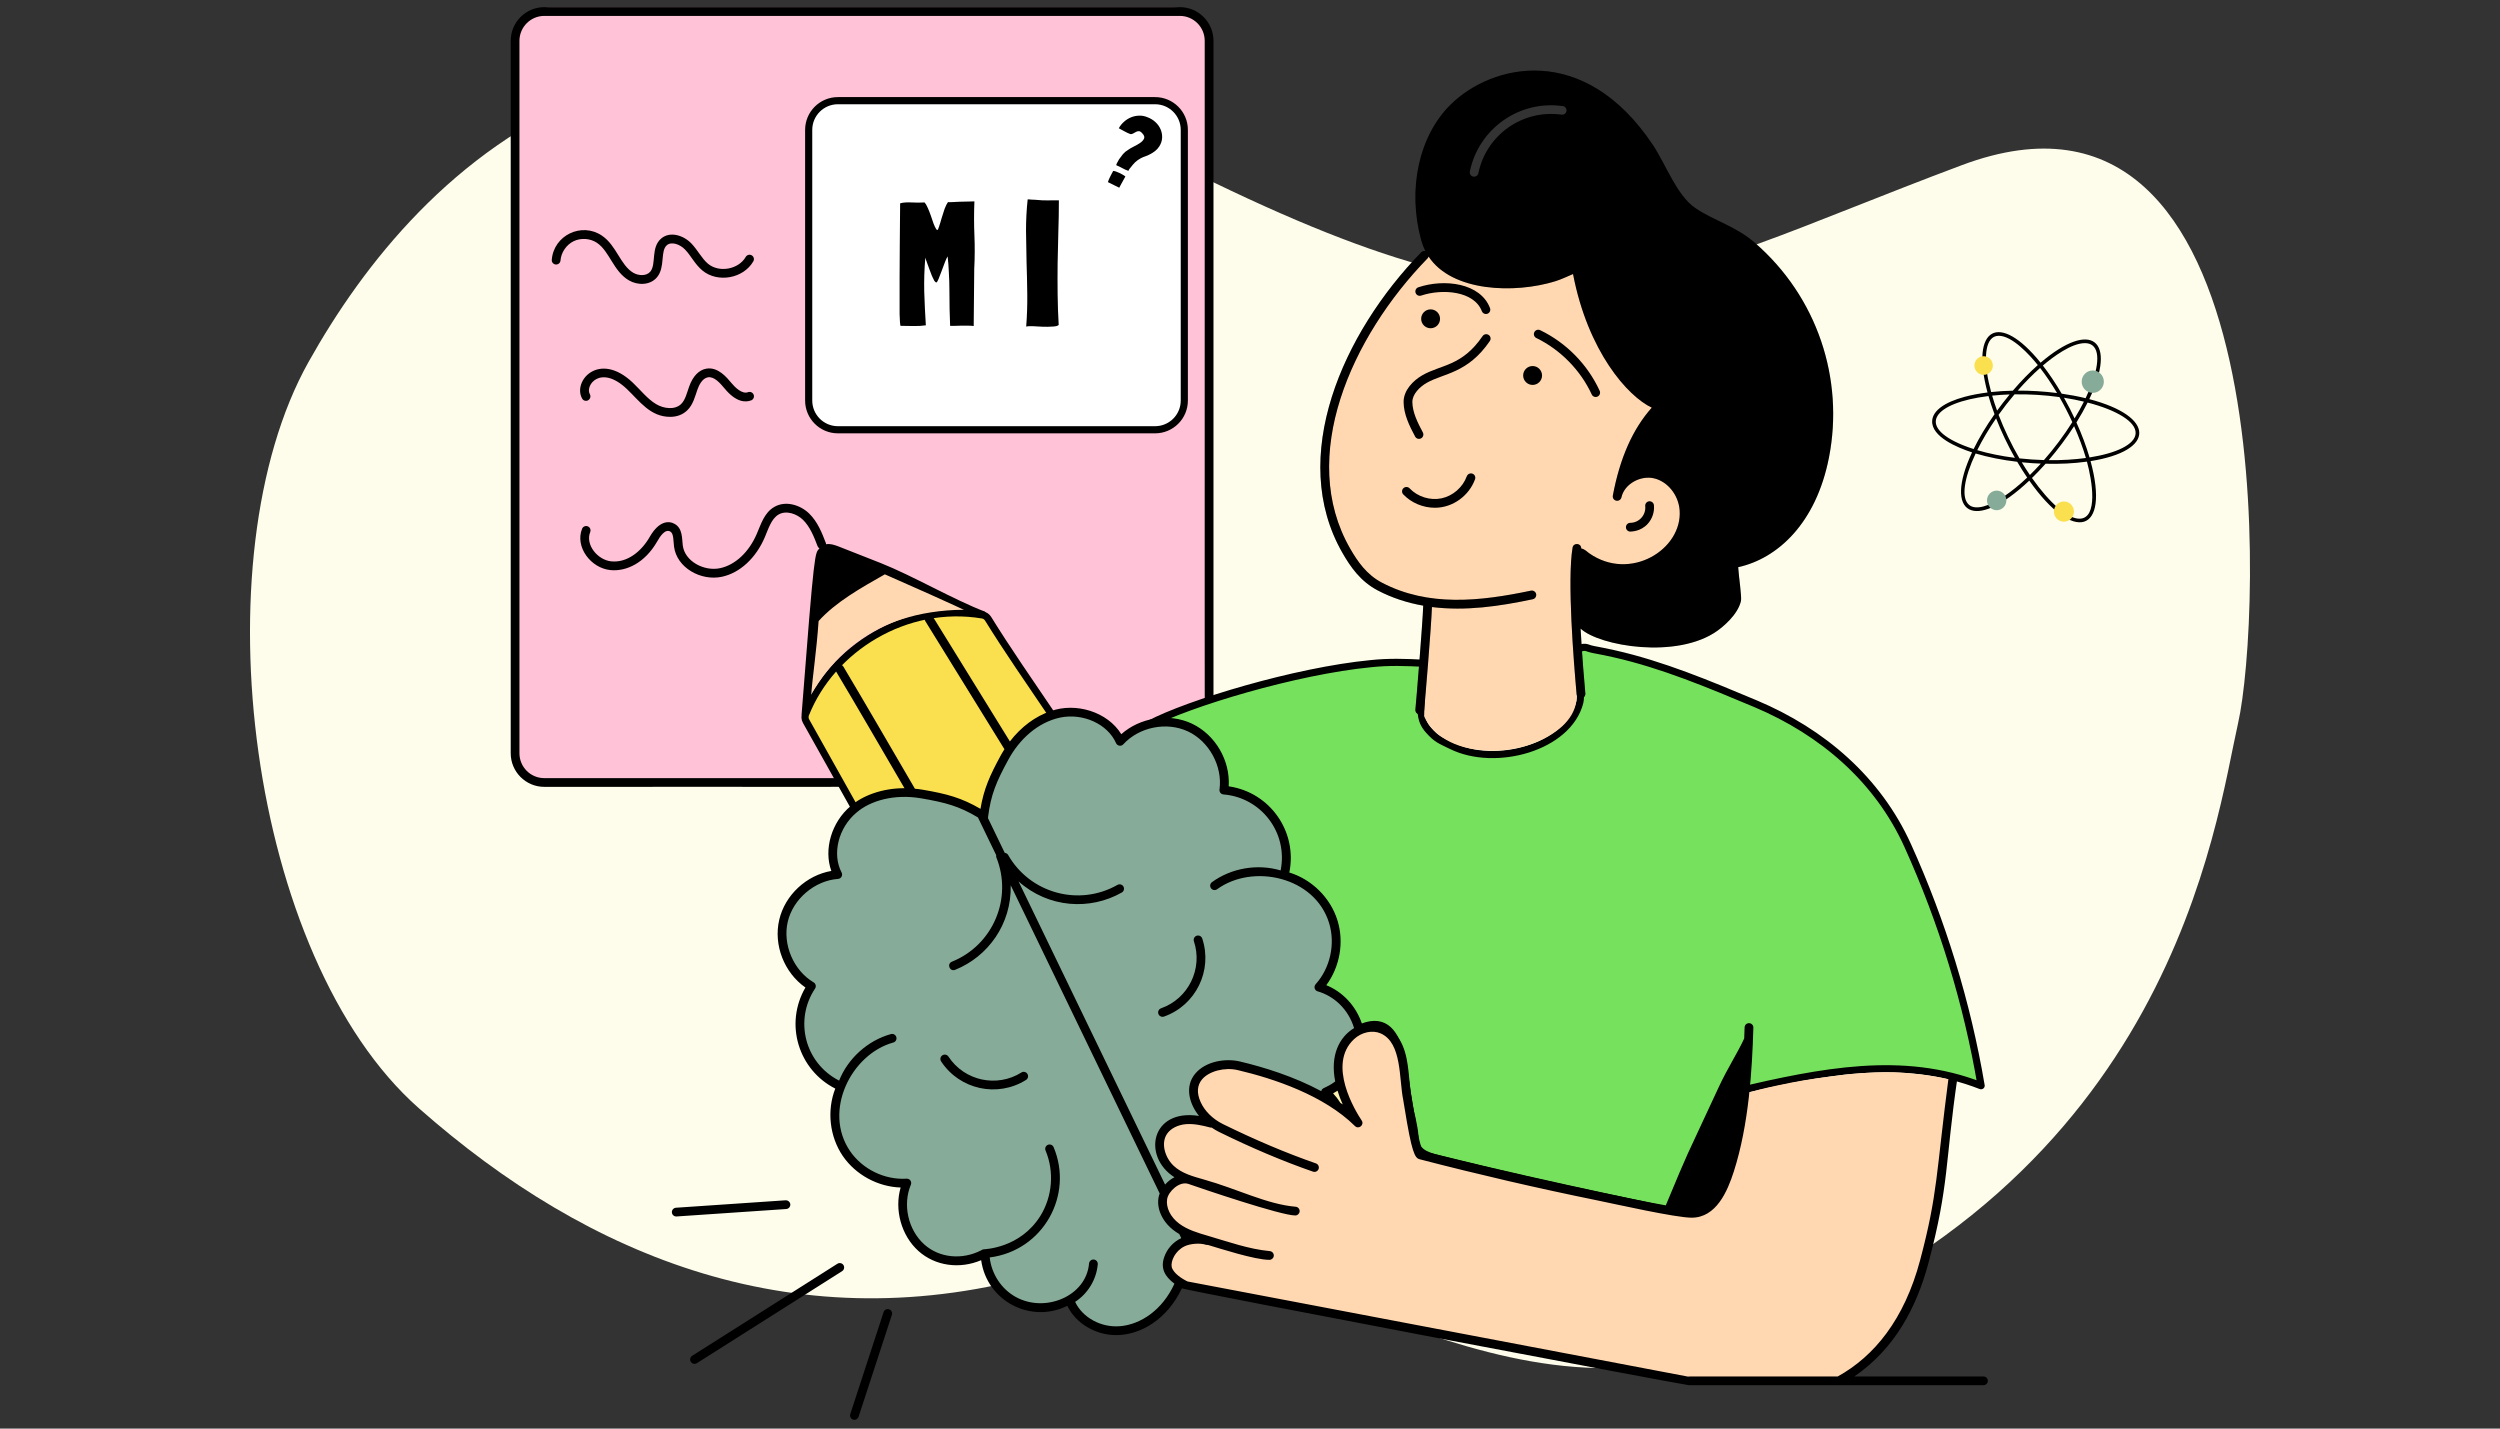 <svg width="700" height="400" viewBox="0 0 700 400" fill="none" xmlns="http://www.w3.org/2000/svg">
<rect x="0" y="0" width="700" height="400" fill="#333333" stroke="none"/>
<mask id="mask0_280_9359" style="mask-type:alpha" maskUnits="userSpaceOnUse" x="0" y="0" width="700" height="400">
<rect width="700" height="400" rx="20" fill="white"/>
</mask>
<g mask="url(#mask0_280_9359)">
<path d="M330.022 46.246C186.485 -25.712 117.238 46.246 86.388 101.353C55.538 156.46 69.588 268.197 117.238 310.268C164.889 352.339 223.545 376.273 292.487 356.472C361.429 336.67 412.061 404.02 487.207 376.273C608.409 331.522 620.278 230.642 626.67 202.459C633.061 174.276 639.732 12.368 549.308 46.246C458.884 80.124 439.572 101.165 330.022 46.246Z" fill="#FEFCEB"/>
<mask id="mask1_280_9359" style="mask-type:alpha" maskUnits="userSpaceOnUse" x="70" y="16" width="560" height="368">
<path d="M330.022 46.246C186.485 -25.712 117.238 46.246 86.388 101.353C55.538 156.46 69.588 268.197 117.238 310.268C164.889 352.339 223.545 376.273 292.487 356.472C361.429 336.67 412.061 404.02 487.207 376.273C608.409 331.522 620.278 230.642 626.67 202.459C633.061 174.276 639.732 12.368 549.308 46.246C458.884 80.124 439.572 101.165 330.022 46.246Z" fill="#FEFCEB"/>
</mask>
<g mask="url(#mask1_280_9359)">
</g>
<path d="M144.058 12.578C144.058 6.736 148.794 2 154.636 2H328.112C333.954 2 338.69 6.736 338.69 12.578V208.268C338.69 214.11 333.954 218.846 328.112 218.846H154.636C148.794 218.846 144.058 214.11 144.058 208.268V12.578Z" fill="#FFC2D6"/>
<path d="M235.911 220.171L234.628 217.876H152.4C148.562 217.876 145.445 214.759 145.445 210.921V11.43C145.445 7.592 148.562 4.455 152.4 4.455H330.365C334.203 4.455 337.32 7.592 337.32 11.43C337.34 204.808 337.27 196.119 337.38 196.43C338.171 196.169 338.973 195.919 339.775 195.658V11.43C339.775 6.239 335.556 2 330.365 2H152.4C147.209 2 143 6.239 143 11.43V210.911C143 216.102 147.209 220.321 152.4 220.321C240.43 220.251 235.349 220.472 235.911 220.161V220.171Z" fill="black"/>
<path d="M323.42 28.187H234.618C230.096 28.187 226.431 31.852 226.431 36.374V112.148C226.431 116.67 230.096 120.336 234.618 120.336H323.42C327.942 120.336 331.608 116.67 331.608 112.148V36.374C331.608 31.852 327.942 28.187 323.42 28.187Z" fill="white" stroke="black" stroke-width="2"/>
<path d="M272.836 65.886C272.969 68.986 272.953 72.136 272.786 75.336L272.636 91.286C272.136 91.219 271.586 91.186 270.986 91.186C270.386 91.186 269.786 91.186 269.186 91.186C268.586 91.186 268.003 91.203 267.436 91.236C266.903 91.236 266.436 91.236 266.036 91.236C265.969 89.802 265.919 88.252 265.886 86.586C265.886 84.919 265.869 83.219 265.836 81.486C265.836 79.752 265.786 78.052 265.686 76.386C265.619 74.719 265.503 73.186 265.336 71.786C265.103 72.153 264.836 72.736 264.536 73.536C264.236 74.302 263.936 75.103 263.636 75.936C263.336 76.769 263.053 77.502 262.786 78.136C262.519 78.769 262.319 79.086 262.186 79.086C262.019 79.086 261.819 78.919 261.586 78.586C261.386 78.219 261.169 77.769 260.936 77.236C260.736 76.703 260.519 76.136 260.286 75.536C260.053 74.936 259.853 74.386 259.686 73.886C259.519 73.386 259.369 72.969 259.236 72.636C259.136 72.302 259.086 72.136 259.086 72.136C258.819 75.269 258.719 78.436 258.786 81.636C258.886 84.836 259.036 87.986 259.236 91.086C258.169 91.252 257.003 91.319 255.736 91.286C254.469 91.252 253.303 91.236 252.236 91.236C252.169 91.236 252.119 91.186 252.086 91.086C252.053 90.953 252.019 90.636 251.986 90.136C251.953 89.636 251.919 88.886 251.886 87.886C251.886 86.853 251.886 85.502 251.886 83.836C251.886 82.169 251.886 80.103 251.886 77.636C251.919 75.169 251.936 72.236 251.936 68.836C251.969 65.436 252.003 61.469 252.036 56.936C252.469 56.803 252.969 56.719 253.536 56.686C254.103 56.653 254.686 56.653 255.286 56.686C255.886 56.686 256.486 56.703 257.086 56.736C257.686 56.736 258.269 56.719 258.836 56.686H258.886C259.186 57.019 259.486 57.536 259.786 58.236C260.086 58.903 260.369 59.619 260.636 60.386C260.903 61.153 261.153 61.886 261.386 62.586C261.653 63.286 261.919 63.836 262.186 64.236C262.286 64.336 262.386 64.386 262.486 64.386C262.586 64.419 262.736 64.103 262.936 63.436C263.169 62.769 263.403 62.002 263.636 61.136C263.903 60.236 264.186 59.352 264.486 58.486C264.819 57.619 265.136 56.986 265.436 56.586C265.669 56.619 266.086 56.619 266.686 56.586C267.319 56.553 267.986 56.519 268.686 56.486C269.419 56.453 270.153 56.436 270.886 56.436C271.653 56.403 272.303 56.386 272.836 56.386C272.703 59.586 272.703 62.752 272.836 65.886ZM291.835 56.086C292.635 56.119 293.785 56.119 295.285 56.086H296.485V56.286C296.485 59.153 296.435 62.036 296.335 64.936C296.268 67.836 296.201 70.752 296.135 73.686C296.101 76.586 296.101 79.486 296.135 82.386C296.168 85.286 296.268 88.153 296.435 90.986C296.168 91.252 295.601 91.403 294.735 91.436C293.901 91.502 292.985 91.519 291.985 91.486C291.018 91.453 290.085 91.403 289.185 91.336C288.285 91.302 287.668 91.336 287.335 91.436C287.568 88.436 287.668 85.419 287.635 82.386C287.601 79.353 287.535 76.353 287.435 73.386C287.368 70.386 287.318 67.436 287.285 64.536C287.285 61.602 287.435 58.736 287.735 55.936V55.836C287.901 55.803 288.218 55.819 288.685 55.886C289.185 55.919 289.551 55.936 289.785 55.936C290.385 55.969 291.068 56.019 291.835 56.086Z" fill="black"/>
<path d="M312.614 45.957C312.675 45.831 312.727 45.723 312.771 45.633L313.32 44.632C313.689 44.099 314.062 43.602 314.44 43.141C314.845 42.67 315.341 42.265 315.926 41.926C316.307 41.644 316.817 41.346 317.457 41.033C318.123 40.711 318.722 40.367 319.254 40.002C319.786 39.636 320.147 39.233 320.338 38.792C320.528 38.352 320.356 37.858 319.821 37.31C319.493 36.93 319.187 36.738 318.9 36.733C318.641 36.718 318.378 36.78 318.111 36.918C317.854 37.038 317.596 37.18 317.339 37.345C317.082 37.509 316.814 37.58 316.537 37.557C315.952 37.341 315.39 37.081 314.849 36.775C314.326 36.478 313.799 36.19 313.267 35.911L313.28 35.885C313.647 35.218 314.121 34.625 314.705 34.107C315.297 33.571 315.953 33.155 316.673 32.859C317.394 32.563 318.147 32.405 318.934 32.385C319.73 32.347 320.524 32.497 321.315 32.835C322.179 33.163 322.923 33.622 323.548 34.213C324.192 34.812 324.666 35.486 324.972 36.233C325.295 36.989 325.436 37.778 325.393 38.602C325.351 39.425 325.094 40.212 324.621 40.961C324.271 41.502 323.865 41.951 323.405 42.306C322.945 42.661 322.466 42.963 321.969 43.211C321.489 43.468 321.053 43.658 320.661 43.779C320.296 43.892 319.892 44.063 319.448 44.293C318.817 44.632 318.277 45.016 317.826 45.442C317.394 45.877 316.963 46.38 316.532 46.949C316.427 47.076 316.317 47.212 316.203 47.356C316.088 47.501 316.014 47.654 315.981 47.816L315.968 47.843C315.375 47.645 314.808 47.394 314.267 47.088C313.744 46.791 313.194 46.526 312.619 46.292L312.592 46.279C312.554 46.172 312.562 46.065 312.614 45.957ZM313.39 52.561L313.336 52.535L310.296 51.034L310.215 50.995C310.274 50.779 310.369 50.514 310.499 50.199C310.647 49.893 310.795 49.587 310.943 49.281C311.108 48.983 311.257 48.7 311.387 48.429C311.535 48.168 311.64 47.974 311.701 47.848C311.916 47.863 312.194 47.931 312.536 48.051C312.895 48.18 313.246 48.328 313.588 48.493C313.931 48.658 314.237 48.828 314.508 49.003C314.805 49.169 315.004 49.31 315.104 49.425C315.095 49.443 315.012 49.591 314.855 49.871C314.707 50.132 314.537 50.439 314.345 50.79C314.153 51.142 313.965 51.484 313.782 51.818C313.599 52.151 313.477 52.381 313.416 52.507L313.403 52.534L313.39 52.561Z" fill="black"/>
<path d="M380.613 313.072C378.198 311.498 375.843 309.705 373.367 308.151C372.716 307.299 371.964 306.498 371.123 305.816C373.758 304.734 375.362 303.231 375.522 303.12C376.614 306.979 378.468 311.669 380.603 313.082L380.613 313.072Z" fill="#FCF1B0"/>
<path d="M554.679 304.002C532.772 295.404 509.931 300.062 486.25 305.584C488.535 305.043 486.14 310.269 486.25 320.922C486.03 321.002 486.32 320.681 486.25 320.922C484.406 329.55 479.667 337.525 476.6 339.429C475.578 340.07 474.185 340.571 473.023 340.281C473.002 340.281 472.992 340.261 472.962 340.261C469.034 339.048 435.481 332.544 402.741 324.406C398.943 323.494 396.297 322.382 396.187 318.493C396.136 316.81 395.726 314.896 395.385 313.222C392.579 303.281 394.072 281.423 380.292 288.088C378.639 283.177 374.349 277.826 369.309 276.393C373.698 271.512 375.281 264.266 373.327 258.003C371.383 251.719 365.951 246.668 359.567 245.135C362.644 233.67 354.567 222.145 342.701 221.223C343.683 214.168 339.634 206.722 333.211 203.686C329.663 202.032 325.554 201.771 321.776 202.754C332.659 196.971 362.734 187.861 383.83 185.827C388.791 185.286 393.741 185.446 398.722 185.717C398.492 185.717 397.755 196.15 397.925 199.277C398.056 201.431 398.617 202.894 400.05 204.498C402.285 207.023 403.351 207.303 406.388 208.797C418.714 214.9 439.135 209.299 442.352 196.632C443.054 193.826 441.334 183.121 441.935 182.059C442.236 181.558 442.817 181.307 443.399 181.257C444.09 181.197 444.551 181.417 445.182 181.628C445.964 181.899 448.149 182.179 451.997 183.061C465.566 186.128 478.524 191.579 491.522 197.031C510.293 204.928 525.796 218.267 534.165 236.767C543.845 258.163 550.8 280.822 554.719 303.992L554.679 304.002Z" fill="#76E15C"/>
<path d="M486.25 320.922C486.14 310.269 488.535 305.043 486.25 305.584C509.931 300.062 532.772 295.404 554.679 304.002L554.719 303.992C550.8 280.822 543.845 258.163 534.165 236.767C525.796 218.267 510.293 204.928 491.522 197.031C478.524 191.579 465.566 186.128 451.997 183.061C448.149 182.179 445.964 181.899 445.182 181.628C444.551 181.417 444.09 181.197 443.399 181.257C442.817 181.307 442.236 181.558 441.935 182.059C441.334 183.121 443.054 193.826 442.352 196.632C439.135 209.299 418.714 214.9 406.388 208.797C403.351 207.303 402.285 207.023 400.05 204.498C398.617 202.894 398.056 201.431 397.925 199.277C397.755 196.15 398.492 185.717 398.722 185.717C393.741 185.446 388.791 185.286 383.83 185.827C362.734 187.861 332.659 196.971 321.776 202.754C325.554 201.771 329.663 202.032 333.211 203.686C339.634 206.722 343.683 214.168 342.701 221.223C354.567 222.145 362.644 233.67 359.567 245.135C365.951 246.668 371.383 251.719 373.327 258.003C375.281 264.266 373.698 271.512 369.309 276.393C374.349 277.826 378.639 283.177 380.292 288.088C394.072 281.423 392.579 303.281 395.385 313.222C395.726 314.896 396.136 316.81 396.187 318.493C396.297 322.382 398.943 323.494 402.741 324.406C435.481 332.544 469.034 339.048 472.962 340.261C472.992 340.261 473.002 340.281 473.022 340.281C474.185 340.571 475.578 340.07 476.6 339.429C479.667 337.525 484.406 329.55 486.25 320.922ZM486.25 320.922C486.03 321.002 486.32 320.681 486.25 320.922Z" stroke="black" stroke-width="2" stroke-linejoin="round"/>
<path d="M294.607 200.268C288.885 202.132 284.205 206.742 281.288 212.094C278.041 218.016 276.278 221.895 275.426 228.619V229.451L274.734 228.018C268.952 224.5 264.823 223.468 258.148 222.336C251.644 221.213 244.509 222.256 239.358 226.314C220.667 192.952 227.121 204.457 225.718 201.962C225.348 201.34 225.317 200.519 225.558 199.967C232.894 181.538 253.679 168.61 275.105 172.188C275.817 172.318 276.308 172.689 276.678 173.26C281.88 181.688 288.384 191.058 294.607 200.258V200.268Z" fill="#FADF4F" stroke="black" stroke-width="2" stroke-linejoin="round"/>
<path d="M221.289 337.224C221.239 336.552 220.627 336.051 219.986 336.081L189.27 338.166C188.598 338.216 188.087 338.797 188.127 339.469C188.167 340.11 188.718 340.651 189.43 340.611L220.146 338.527C220.818 338.477 221.329 337.895 221.289 337.224Z" fill="black"/>
<path d="M234.478 353.85L193.81 379.615C193.239 379.976 193.068 380.738 193.429 381.309C193.79 381.88 194.551 382.051 195.123 381.69L235.79 355.924C236.362 355.563 236.532 354.802 236.171 354.231C235.811 353.659 235.049 353.489 234.478 353.85Z" fill="black"/>
<path d="M248.949 366.607C248.297 366.397 247.616 366.748 247.405 367.389L238.075 395.941C237.815 396.732 238.406 397.544 239.238 397.544C239.749 397.544 240.23 397.213 240.4 396.702L249.731 368.151C249.941 367.509 249.59 366.818 248.949 366.607Z" fill="black"/>
<path d="M467.211 338.904L489.953 296.593L488.895 306.113C491.734 305.3 493.442 304.841 497.358 303.997C503.391 302.703 506.8 302.117 513.224 301.353C517.247 300.737 519.844 300.525 524.86 300.295C528.842 300.13 531.348 300.141 537.553 300.824C541.152 301.279 543.118 301.641 546.545 302.41L546.016 306.641L544.958 319.864L543.371 330.442L540.727 344.193L539.14 354.242L533.322 366.935L527.504 376.455L515.869 387.033H471.442L334.459 360.588L329.699 359.002L328.112 356.886L327.055 352.655L329.699 348.953L332.872 346.308L329.699 344.193L326.526 340.491L325.468 336.788L326.526 332.557L331.286 329.913L328.112 327.268L325.468 324.095L324.939 319.335L326.526 316.162L329.699 314.046L334.459 313.517L340.277 315.104L337.104 311.93L334.988 308.228L333.93 305.055L336.046 300.824L342.392 297.65L349.268 298.708L366.721 305.055L379.944 314.046L377.828 310.344L375.713 305.055L374.655 298.708L376.241 292.89L378.886 289.188L386.29 287.601L391.05 291.304L392.637 297.65L394.224 306.641L395.282 314.046L397.926 323.037L467.211 338.904Z" fill="#FFD7B1"/>
<path d="M260.414 222.548L274.694 227.837L276.81 223.077L279.454 214.614L283.157 209.325L288.445 203.508L295.85 199.805H302.726L309.601 202.45L313.832 207.739L315.948 205.094L323.881 201.921L331.286 202.979L338.161 207.21L342.392 214.614L342.921 221.49L350.855 223.606L357.201 229.423L359.846 236.828L359.317 245.29L364.077 246.877L370.424 252.695L374.126 260.099L373.068 269.619L369.366 275.966L376.77 281.255L380.473 287.601L375.184 294.477V303.468L370.953 307.17L368.837 306.113L350.326 298.708L341.335 298.179L335.517 300.824L333.93 307.699L338.69 314.046L331.286 313.517L325.468 317.219L324.939 324.095L331.286 329.913L326.526 333.086L325.468 337.846L328.112 342.606L333.93 346.308L328.112 349.482L326.526 354.771L330.757 359.531L328.112 363.233L323.352 368.522L317.006 372.224L311.717 372.753L304.312 370.108L299.023 364.291L291.09 366.406L283.685 364.291L277.868 359.002L275.752 351.597L269.934 353.184L263.588 352.655L257.241 348.424L254.068 344.722L253.01 337.846L253.539 331.499H250.894L242.432 328.326L237.143 323.566L233.97 316.69L233.441 309.286L235.027 303.997L233.441 302.939L227.094 297.65L223.921 290.246V283.37L227.094 275.966L221.805 270.677L219.161 265.917V257.983L222.863 250.05L227.094 246.877L234.499 244.761L233.441 242.117V236.299L235.027 231.01L240.845 224.663L249.836 222.019L260.414 222.548Z" fill="#87AB99"/>
<path d="M555.371 385.408H519.223C530.497 377.661 536.651 366.166 540.018 353.439C545.82 331.542 544.588 325.569 548.095 301.647C547.304 301.387 546.542 301.136 545.75 300.906C545.7 301.006 545.69 301.096 545.67 301.196C542.052 328.886 542.633 334.007 537.643 352.818C533.213 369.524 524.715 379.806 514.553 385.418C469.365 385.448 473.234 385.368 472.692 385.458C472.342 385.378 333.001 358.911 332.52 358.811C330.866 358.029 328.481 356.435 328.08 354.752C327.749 353.138 329.042 350.262 331.648 348.979C333.221 348.198 336.027 347.987 337.661 348.538C337.841 348.598 338.022 348.609 338.202 348.578C341.459 349.541 351.31 352.757 355.439 352.757C356.061 352.757 356.602 352.276 356.662 351.645C356.722 350.974 356.221 350.372 355.549 350.312C349.697 349.771 343.934 347.697 338.272 346.043C335.416 345.211 332.47 344.349 330.135 342.585C327.719 340.772 326.417 338.086 326.797 335.741C327.148 333.586 330.245 330.66 332.74 331.492C336.568 332.834 358.636 340.331 362.675 340.331C363.306 340.331 363.837 339.85 363.897 339.208C363.958 338.537 363.457 337.935 362.775 337.885C354.698 337.204 346.51 332.905 337.07 330.259C333.863 329.357 330.836 328.505 328.621 326.421C326.296 324.236 324.933 320.197 326.767 317.481C327.8 315.968 329.774 314.956 332.079 314.765C334.344 314.585 336.659 315.126 338.833 315.697C338.974 315.738 339.114 315.738 339.254 315.717C339.916 316.168 340.597 316.579 341.329 316.94C350.368 321.39 359.217 325.138 367.646 328.064C368.287 328.285 368.988 327.944 369.209 327.312C369.429 326.671 369.099 325.97 368.457 325.749C360.129 322.853 351.37 319.145 342.421 314.745C339.565 313.332 337.28 311.077 336.158 308.532C335.045 306.027 335.185 303.912 336.558 302.248C338.503 299.913 342.912 298.761 346.59 299.633C356.762 302.028 370.702 306.698 379.391 315.297C380.433 316.329 382.087 314.966 381.275 313.743C379.571 311.188 371.484 298.079 379.14 290.954C381.225 289.01 384.271 288.348 386.556 289.341C392.609 291.956 391.687 302.078 392.91 308.021C392.98 308.362 393.101 309.123 393.261 310.125C395.285 322.703 396.137 324.236 397.48 324.587C413.835 328.836 430.521 332.704 447.057 336.071C452.429 337.164 469.155 340.952 473.665 340.952C480.509 340.952 483.676 333.636 485.48 327.994C489.669 314.916 490.601 299.613 490.942 287.747C490.962 287.066 490.431 286.504 489.749 286.484C489.018 286.484 488.507 286.995 488.487 287.677C488.456 288.679 488.416 289.731 488.376 290.774C486.623 294.632 483.636 299.232 481.311 304.253C470.698 327.182 473.705 320.057 466.419 337.505C458.602 336.162 425.15 329.247 398.362 322.292C397.229 320.378 395.566 308.823 395.295 307.53C394.333 302.84 394.734 297.398 392.72 292.708C390.655 287.907 386.416 285.332 381.425 286.875C379.662 281.484 375.823 277.675 371.364 275.851C375.162 270.72 376.394 263.775 374.48 257.682C372.526 251.379 367.305 246.237 361.011 244.303C363.336 232.889 355.63 221.845 344.035 220.171C344.496 212.956 340.307 205.72 333.722 202.613C327.198 199.557 319.151 200.96 313.96 205.57C310.081 199.276 301.202 196.61 294.247 199.106C289.918 200.519 285.899 203.535 282.772 207.604C275.998 196.65 267.9 183.542 261.166 172.628C260.815 172.057 260.053 171.877 259.482 172.228C258.911 172.588 258.73 173.34 259.081 173.911C265.375 184.113 273.803 197.753 281.249 209.789C280.898 210.35 280.547 210.901 280.227 211.492C277.14 217.145 275.467 220.913 274.535 226.475C269.223 223.388 265.124 222.276 258.37 221.123C257.628 220.993 256.906 220.913 256.175 220.843C248.719 208.085 242.746 197.713 236.162 186.679C235.821 186.098 235.069 185.907 234.478 186.258C233.897 186.609 233.706 187.36 234.057 187.942C240.341 198.474 245.983 208.255 253.249 220.692C246.795 220.692 241.323 222.907 238.186 225.693C232.794 230.213 230.6 237.879 232.774 243.862C225.799 245.075 219.816 250.587 218.193 257.512C216.519 264.587 219.586 272.364 225.519 276.503C219.566 286.765 223.605 299.593 233.877 304.804C231.482 310.937 232.263 318.213 235.981 323.675C239.599 328.956 245.802 332.303 252.176 332.504C250.382 338.717 252.347 345.943 257.167 350.282C261.847 354.481 268.712 355.423 274.725 352.848C276.318 364.332 288.615 370.706 298.857 365.625C301.172 370.506 306.694 373.833 312.547 373.833C319.331 373.833 326.847 369.403 330.926 360.735C332.179 361.376 472.121 387.933 472.672 387.813C473.204 387.913 467.912 387.823 555.371 387.853C556.052 387.853 556.594 387.302 556.594 386.631C556.594 385.959 556.042 385.408 555.371 385.408ZM375.332 308.823C374.721 307.85 374.009 306.928 373.268 306.147C373.689 305.916 374.1 305.666 374.51 305.395C374.901 306.688 375.392 307.981 375.964 309.243C375.763 309.093 375.533 308.973 375.332 308.833V308.823ZM282.361 212.665C285.418 207.043 290.479 202.303 296.833 200.92C303.257 199.587 310.141 202.733 312.496 208.075C312.847 208.877 313.92 209.067 314.521 208.406C318.96 203.565 326.657 201.992 332.65 204.808C338.573 207.594 342.361 214.579 341.459 221.053C341.359 221.745 341.86 222.386 342.571 222.446C353.054 223.278 360.711 233.069 358.576 243.722C352.132 241.798 344.786 243.041 339.354 246.999C338.803 247.4 338.683 248.162 339.084 248.713C339.485 249.264 340.256 249.384 340.798 248.983C350.719 241.748 368.097 245.396 372.125 258.384C373.959 264.246 372.486 271.001 368.377 275.591C367.776 276.262 368.076 277.345 368.958 277.585C373.468 278.858 377.557 282.556 379.14 287.867C374.991 290.383 372.396 295.494 373.859 302.81C371.053 304.884 370.201 304.403 369.951 305.525C362.364 301.437 353.926 298.811 347.131 297.207C343.133 296.265 337.561 297.137 334.644 300.645C331.748 304.132 332.85 308.883 335.727 312.46C322.207 310.336 319.782 323.875 328.842 329.628C327.81 330.169 326.998 330.81 326.226 331.682L285.188 246.789C293.586 254.295 305.261 254.936 314.1 249.905C314.691 249.575 314.892 248.823 314.561 248.232C314.23 247.64 313.479 247.44 312.887 247.771C302.144 253.894 288.414 250.146 282.281 239.393C282.081 239.032 281.71 238.841 281.329 238.801L276.659 229.13V228.74C277.451 222.436 278.994 218.838 282.371 212.645L282.361 212.665ZM313.559 371.338C308.257 371.769 303.076 368.882 301.042 364.523C304.609 362.198 307.015 358.249 307.375 353.99C307.436 353.319 306.934 352.727 306.253 352.667C305.602 352.607 304.99 353.108 304.93 353.79C304.168 362.909 292.704 367.69 284.466 363.18C280.387 360.955 277.611 356.686 277.12 352.086C292.153 350.162 300.661 334.598 295.009 321.199C294.748 320.578 294.017 320.287 293.405 320.548C292.784 320.808 292.493 321.53 292.754 322.151C295.239 328.044 294.678 335.069 291.281 340.491C285.598 349.551 275.727 349.741 275.467 349.811C275.206 349.821 274.975 349.901 274.735 350.092C269.353 352.848 263.02 352.226 258.801 348.448C254.271 344.369 252.687 337.334 255.042 331.722C255.383 330.93 254.792 329.978 253.84 330.028C247.687 330.419 241.483 327.373 238.006 322.292C230.379 311.087 238.326 295.173 250.122 291.906C250.773 291.726 251.154 291.054 250.974 290.393C250.793 289.741 250.122 289.361 249.46 289.541C242.986 291.335 237.434 296.326 234.949 302.569C225.278 297.618 222.362 285.572 228.214 276.803C228.605 276.222 228.425 275.42 227.824 275.07C222.191 271.743 219.075 264.437 220.578 258.073C222.061 251.719 228.114 246.568 234.648 246.097C235.53 246.037 236.061 245.085 235.651 244.303C232.925 239.142 234.739 231.786 239.789 227.547C243.568 224.25 250.292 222.206 257.969 223.538C264.773 224.711 268.542 225.723 273.823 228.88L278.934 239.443C278.904 239.653 278.904 239.874 278.984 240.084C283.594 251.559 278.022 264.657 266.527 269.277C265.034 269.878 265.926 272.163 267.439 271.552C276.659 267.844 283.243 258.754 283.003 247.881L324.713 334.167C323.41 337.525 325.003 342.525 330.195 345.532L330.756 346.684C328.421 347.767 326.767 349.731 325.996 351.936C324.883 355.092 326.106 357.387 328.842 359.432C325.464 366.858 319.321 370.877 313.579 371.338H313.559Z" fill="black"/>
<path d="M227.094 194.517L228.151 172.303L247.191 159.61L269.934 170.716C243.249 171.033 232.336 185.598 227.094 194.517Z" fill="#FFD7B1"/>
<path d="M224.449 199.988C224.429 200.208 225.327 200.479 225.428 200.679C225.428 200.439 225.478 200.218 225.568 199.988C226.289 198.174 226.101 196.749 227.094 195.045C227.514 189.353 228.608 182.528 229.209 173.89C234.019 168.578 240.921 164.691 247.756 160.813C254.14 163.649 266.683 169.106 273.107 172.303C275.352 172.323 272.9 171.827 275.115 172.198C275.456 172.258 275.776 172.388 276.047 172.578C275.907 172.358 276.012 171.335 275.752 171.245C267.103 167.948 255.442 161.154 246.653 157.676C246.483 157.606 234.447 152.876 234.607 152.936C233.545 152.555 232.413 152.164 231.3 152.395C231.29 152.285 231.29 152.184 231.25 152.074C230.178 149.278 228.955 146.101 226.54 143.766C224.135 141.431 219.996 140.048 216.759 141.962C213.993 143.586 213.071 146.763 211.908 149.458C209.724 154.579 205.885 158.177 201.636 159.089C197.217 160.041 191.745 157.235 191.174 152.715C190.933 150.831 191.174 148.025 188.959 146.723C187.195 145.68 184.439 145.921 181.904 150.36C179.609 154.379 175.64 157.616 171.19 157.185C167.362 156.824 163.825 152.535 165.258 148.967C165.508 148.336 165.208 147.624 164.576 147.374C163.955 147.123 163.233 147.424 162.983 148.055C160.938 153.146 165.448 159.109 170.96 159.63C175.379 160.041 180.551 157.656 184.028 151.583C184.74 150.33 186.203 147.955 187.706 148.847C188.648 149.408 188.518 151.332 188.728 153.036C189.48 158.969 196.255 162.757 202.137 161.494C207.158 160.422 211.648 156.283 214.143 150.431C215.145 148.075 215.967 145.269 217.981 144.077C220.136 142.804 223.113 143.876 224.816 145.53C226.841 147.494 227.953 150.4 228.935 152.956C229.035 153.217 229.226 153.407 229.446 153.537C228.163 155.101 228.077 152.976 224.449 199.988Z" fill="black"/>
<path d="M388.934 83.449C390.203 81.334 397.925 72.695 401.627 68.64C405.435 83.449 429.658 79.042 441.294 74.987C444.256 96.989 457.337 109.894 463.507 113.596C460.546 118.25 457.337 124.35 456.103 126.818L452.93 138.983L456.103 134.752C458.218 133.518 463.084 131.578 465.623 133.694C468.162 135.81 469.854 138.454 470.383 139.512C471.088 141.098 471.864 145.33 469.325 149.561C466.787 153.792 463.684 155.907 462.45 156.436C461.568 157.494 458.218 159.398 451.872 158.552C445.525 157.706 442.175 154.673 441.294 153.263L440.765 170.187C441.47 175.829 441.453 189.968 441.453 195.045C441.453 201.392 435.402 204.967 434.418 205.623C432.832 206.681 424.898 211.441 413.263 209.854C403.954 208.585 399.985 203.513 398.751 200.516L400.569 168.072C399.688 167.719 395.175 167.12 388.405 165.427C381.635 163.735 375.711 152.734 373.596 147.445C372.362 141.98 370.105 129.357 370.951 122.587C372.009 114.125 377.827 103.547 378.356 100.903C378.885 98.258 387.347 86.094 388.934 83.449Z" fill="#FFD7B1"/>
<path d="M397.949 70.638C375.902 93.277 360.528 128.092 375.892 154.82C378.167 158.779 380.943 162.797 385.793 165.333C389.711 167.387 393.991 168.79 398.5 169.582C398.35 174.432 396.536 196.42 396.306 198.675C396.236 199.346 396.717 199.947 397.398 200.028C398.07 200.098 398.681 199.617 398.751 198.935C398.951 197.051 400.725 175.976 400.946 169.973C410.426 171.145 419.806 169.762 429.167 167.788C429.828 167.648 430.249 166.996 430.119 166.335C429.978 165.673 429.317 165.253 428.666 165.383C414.285 168.409 399.913 169.933 386.956 163.158C382.656 160.903 380.131 157.235 378.036 153.587C363.314 127.962 378.327 94.319 399.723 72.332C399.863 72.192 399.944 72.011 400.004 71.831C406.568 81.782 424.166 82.243 435.43 78.766C437.204 78.215 438.807 77.423 440.451 76.731C444.6 98.358 455.744 110.985 462.499 114.142C457.147 120.165 453.569 128.243 451.595 138.765C451.475 139.427 451.896 140.058 452.557 140.188C453.209 140.319 453.85 139.908 454 139.256C454.852 135.448 459.392 133.043 463.15 133.935C466.948 134.837 469.955 138.565 470.295 142.814C471.167 153.838 456.416 162.988 444.941 154.89C444.279 154.429 443.818 153.808 442.736 153.557C442.756 152.024 440.571 151.884 440.321 153.337C438.797 162.406 440.611 185.075 441.453 194.405C441.513 195.047 442.044 195.518 442.676 195.518C443.397 195.518 443.969 194.897 443.898 194.175C443.588 190.778 442.977 183.592 442.566 176.006C447.817 180.916 469.634 184.644 480.848 176.627C482.161 175.685 486.521 172.308 487.463 168.299C487.733 167.167 486.881 161.725 486.691 158.809C497.735 156.373 508.488 146.532 512.106 128.122C516.425 106.125 508.849 83.095 491.291 67.922C485.949 63.302 480.057 61.869 474.755 58.302C469.474 54.764 466.457 46.025 462.739 40.483C443.468 11.701 417.742 17.914 406.227 29.229C397.278 38.028 394.021 52.97 397.949 67.301C398.24 68.353 398.631 69.355 399.102 70.308C398.701 70.217 398.27 70.308 397.959 70.628L397.949 70.638ZM437.585 29.69C438.256 29.79 438.717 30.411 438.627 31.083C438.527 31.754 437.906 32.195 437.234 32.115C426.361 30.572 416.149 37.767 413.954 48.5C413.844 49.092 413.312 49.483 412.741 49.483C411.909 49.483 411.408 48.731 411.549 48.009C414.014 36.003 425.439 27.956 437.575 29.7L437.585 29.69Z" fill="black"/>
<path d="M397.949 70.638C375.902 93.277 360.528 128.092 375.892 154.82C378.167 158.779 380.943 162.797 385.793 165.333C389.711 167.387 393.991 168.79 398.5 169.582C398.35 174.432 396.536 196.42 396.306 198.675C396.236 199.346 396.717 199.947 397.398 200.028C398.07 200.098 398.681 199.617 398.751 198.935C398.951 197.051 400.725 175.976 400.946 169.973C410.426 171.145 419.806 169.762 429.167 167.788C429.828 167.648 430.249 166.996 430.119 166.335C429.978 165.673 429.317 165.253 428.666 165.383C414.285 168.409 399.913 169.933 386.956 163.158C382.656 160.903 380.131 157.235 378.036 153.587C363.314 127.962 378.327 94.319 399.723 72.332C399.863 72.192 399.944 72.011 400.004 71.831C406.568 81.782 424.166 82.243 435.43 78.766C437.204 78.215 438.807 77.423 440.451 76.731C444.6 98.358 455.744 110.985 462.499 114.142C457.147 120.165 453.569 128.243 451.595 138.765C451.475 139.427 451.896 140.058 452.557 140.188C453.209 140.319 453.85 139.908 454 139.256C454.852 135.448 459.392 133.043 463.15 133.935C466.948 134.837 469.955 138.565 470.295 142.814C471.167 153.838 456.416 162.988 444.941 154.89C444.279 154.429 443.818 153.808 442.736 153.557C442.756 152.024 440.571 151.884 440.321 153.337C438.797 162.406 440.611 185.075 441.453 194.405C441.513 195.047 442.044 195.518 442.676 195.518C443.397 195.518 443.969 194.897 443.898 194.175C443.588 190.778 442.977 183.592 442.566 176.006C447.817 180.916 469.634 184.644 480.848 176.627C482.161 175.685 486.521 172.308 487.463 168.299C487.733 167.167 486.881 161.725 486.691 158.809C497.735 156.373 508.488 146.532 512.106 128.122C516.425 106.125 508.849 83.095 491.291 67.922C485.949 63.302 480.057 61.869 474.755 58.302C469.474 54.764 466.457 46.025 462.739 40.483C443.468 11.701 417.742 17.914 406.227 29.229C397.278 38.028 394.021 52.97 397.949 67.301C398.24 68.353 398.631 69.355 399.102 70.308C398.701 70.217 398.27 70.308 397.959 70.628L397.949 70.638ZM437.585 29.69C438.256 29.79 438.717 30.411 438.627 31.083C438.527 31.754 437.906 32.195 437.234 32.115C426.361 30.572 416.149 37.767 413.954 48.5C413.844 49.092 413.312 49.483 412.741 49.483C411.909 49.483 411.408 48.731 411.549 48.009C414.014 36.003 425.439 27.956 437.575 29.7L437.585 29.69Z" fill="black" fill-opacity="0.2"/>
<path d="M417.151 95.492C417.531 94.931 417.391 94.169 416.83 93.788C416.269 93.407 415.507 93.548 415.126 94.109C409.334 102.597 403.541 102.036 398.24 105.083C395.694 106.546 392.978 109.282 393.009 112.589C393.039 115.996 394.622 119.223 396.236 122.24C396.556 122.831 397.288 123.061 397.899 122.741C398.49 122.42 398.721 121.678 398.4 121.077C396.927 118.331 395.484 115.415 395.464 112.569C395.444 110.324 397.598 108.28 399.462 107.207C404.183 104.501 410.977 104.561 417.151 95.492Z" fill="black"/>
<circle cx="429.129" cy="105.134" r="2.644" fill="black"/>
<circle cx="400.569" cy="89.267" r="2.644" fill="black"/>
<path d="M397.92 82.764C403.812 80.79 412.742 81.432 414.916 87.134C415.107 87.625 415.568 87.926 416.059 87.926C416.921 87.926 417.512 87.064 417.201 86.262C414.525 79.227 404.434 77.994 397.138 80.439C396.497 80.66 396.146 81.351 396.366 81.993C396.577 82.634 397.268 82.975 397.92 82.764Z" fill="black"/>
<path d="M445.683 110.444C445.963 111.066 446.695 111.326 447.306 111.045C447.918 110.765 448.188 110.033 447.908 109.422C444.5 102.026 438.577 95.993 431.242 92.445C430.63 92.155 429.899 92.405 429.608 93.017C429.317 93.628 429.568 94.359 430.179 94.65C436.904 97.907 442.556 103.66 445.683 110.444Z" fill="black"/>
<path d="M461.427 146.602C462.659 145.219 463.291 143.285 463.1 141.451C463.03 140.78 462.429 140.289 461.757 140.359C461.086 140.429 460.595 141.03 460.665 141.702C460.926 144.187 458.971 146.372 456.476 146.392C455.794 146.392 455.253 146.953 455.263 147.635C455.263 148.306 455.815 148.847 456.486 148.847C456.646 148.807 459.352 148.937 461.437 146.602H461.427Z" fill="black"/>
<path d="M410.698 133.354C409.595 136.43 406.829 138.846 403.642 139.527C400.445 140.198 396.938 139.106 394.693 136.741C394.232 136.25 393.45 136.23 392.959 136.691C392.468 137.152 392.448 137.934 392.909 138.425C395.174 140.81 398.471 142.173 401.758 142.173C406.949 142.173 411.419 138.635 413.013 134.185C413.243 133.544 412.912 132.843 412.271 132.622C411.63 132.402 410.928 132.732 410.708 133.364L410.698 133.354Z" fill="black"/>
<path d="M167.162 68.002C170.69 70.378 171.742 75.95 176.081 78.495C178.557 79.948 182.054 79.928 183.968 77.623C186.323 74.787 184.81 70.277 186.734 68.644C188.017 67.561 190.382 68.393 191.795 69.856C193.499 71.61 194.581 74.015 196.696 75.759C200.955 79.277 208.171 77.994 210.937 73.164C211.267 72.572 211.067 71.831 210.476 71.49C209.884 71.149 209.143 71.36 208.802 71.941C206.808 75.428 201.366 76.441 198.259 73.865C196.525 72.432 195.333 69.977 193.559 68.143C191.334 65.848 187.586 64.705 185.151 66.77C182.164 69.295 183.828 73.955 182.084 76.06C181.002 77.353 178.777 77.232 177.324 76.38C173.686 74.246 172.634 68.724 168.525 65.968C162.833 62.13 155.026 65.888 154.495 72.753C154.445 73.424 154.946 74.015 155.627 74.066C156.299 74.106 156.89 73.615 156.94 72.933C157.11 70.688 158.594 68.513 160.628 67.531C162.652 66.549 165.278 66.73 167.152 67.992L167.162 68.002Z" fill="black"/>
<path d="M164.697 112.058C165.288 111.717 165.489 110.975 165.158 110.384C163.745 107.909 168.155 101.946 175.5 108.901C179.128 112.348 182.075 116.718 187.647 116.718C189.38 116.718 191.084 116.197 192.427 114.894C194.111 113.27 194.612 110.945 195.293 109.051C195.704 107.889 196.636 105.904 198.229 105.644C199.913 105.373 201.527 107.127 202.91 108.801C206.096 112.649 208.692 112.719 210.316 112.108C210.947 111.867 211.268 111.166 211.027 110.524C210.787 109.893 210.085 109.572 209.444 109.813C207.79 110.434 205.816 108.47 204.784 107.227C203.471 105.644 201.026 102.687 197.809 103.219C195.714 103.559 193.99 105.343 192.968 108.229C192.317 110.033 191.906 111.977 190.703 113.14C188.929 114.844 185.833 114.433 183.688 113.14C181.243 111.667 179.409 109.262 177.174 107.137C167.704 98.158 160.237 106.746 163.013 111.617C163.344 112.208 164.096 112.408 164.687 112.078L164.697 112.058Z" fill="black"/>
<path d="M285.989 300.304C279.114 304.614 270.014 302.639 265.565 295.845C265.194 295.273 264.432 295.123 263.861 295.494C263.3 295.865 263.139 296.626 263.51 297.187C268.691 305.085 279.274 307.41 287.291 302.379C287.863 302.018 288.033 301.266 287.672 300.685C287.312 300.114 286.56 299.933 285.979 300.294L285.989 300.304Z" fill="black"/>
<path d="M325.925 284.64C334.824 281.494 339.604 271.753 336.628 262.783C336.417 262.142 335.726 261.791 335.074 262.002C334.433 262.212 334.082 262.903 334.293 263.555C336.848 271.251 332.759 279.62 325.093 282.325C324.451 282.556 324.121 283.247 324.351 283.889C324.572 284.52 325.263 284.861 325.915 284.64H325.925Z" fill="black"/>
<path d="M585.002 111.757C592.85 95.225 585.678 89.347 571.366 101.554C559.765 87.164 551.6 91.587 556.506 109.896C554.213 110.182 552.07 110.582 550.142 111.099C544.422 112.63 541.179 115.015 541.008 117.809C540.733 122.254 547.98 125.309 552.176 126.667C544.126 143.88 552.618 149.27 568.198 134.571C580.647 152.259 590.884 149.38 585.354 129.112C603.594 126.213 603.619 116.643 585.002 111.757ZM583.765 96.079C584.628 96.079 585.348 96.293 585.899 96.725C588.32 98.637 587.357 104.433 583.971 111.496C581.884 110.989 579.638 110.557 577.261 110.22C575.585 107.338 573.806 104.682 571.999 102.354C574.88 99.894 580.002 96.079 583.765 96.079ZM572.307 128.822C570.027 128.759 567.759 128.601 565.441 128.346C563.148 124.402 561.148 120.194 559.603 116.152C560.992 114.199 562.404 112.372 564.058 110.419C568.32 110.352 572.494 110.608 576.638 111.181C577.996 113.55 579.161 115.824 580.248 118.193C577.877 121.964 575.18 125.546 572.307 128.822ZM580.75 119.327C582.096 122.377 583.217 125.385 584.058 128.236C580.899 128.671 577.367 128.891 573.631 128.847C576.264 125.782 578.678 122.537 580.747 119.327H580.75ZM571.426 129.811C570.413 130.929 569.391 131.994 568.366 132.993C567.6 131.865 566.837 130.68 566.092 129.442C568.482 129.685 569.912 129.751 571.426 129.811ZM564.179 128.195C560.369 127.716 556.79 126.985 553.628 126.05C555.03 123.215 556.808 120.19 558.908 117.144C560.419 121.003 562.164 124.638 564.176 128.198L564.179 128.195ZM559.182 114.986C558.662 113.556 558.195 112.148 557.799 110.778C559.372 110.611 561.014 110.5 562.706 110.444C561.394 112.028 560.31 113.433 559.182 114.986ZM564.955 109.373C567.024 107.01 569.139 104.871 571.229 103.022C572.856 105.117 574.454 107.486 575.977 110.047C572.304 109.584 568.575 109.357 564.955 109.373ZM577.915 111.364C579.868 111.669 581.74 112.035 583.497 112.46C582.731 113.985 581.856 115.56 580.884 117.16C580.074 115.427 579.226 113.701 577.915 111.364ZM556.366 104.402C555.777 100.385 555.671 94.022 559.665 94.022C563.404 94.022 568.229 99.283 570.594 102.219C568.257 104.285 565.89 106.708 563.591 109.388C561.488 109.432 559.457 109.565 557.519 109.773C557.011 107.898 556.612 106.09 556.363 104.402H556.366ZM549.625 124.654C536.45 119.293 541.385 112.778 556.777 110.891C557.251 112.545 557.815 114.249 558.466 115.985C556.098 119.346 554.129 122.647 552.615 125.732C551.565 125.394 550.565 125.035 549.625 124.654ZM561.242 138.906C556.774 141.911 553.188 142.828 551.403 141.419C549.02 139.539 549.914 133.89 553.176 126.976C556.643 128.015 560.603 128.806 564.818 129.301C565.731 130.86 566.665 132.337 567.609 133.72C565.454 135.765 563.304 137.519 561.245 138.906H561.242ZM582.226 145.237C578.902 145.237 573.824 140.767 568.952 133.837C570.226 132.599 571.497 131.263 572.753 129.849C576.653 129.943 580.501 129.792 584.339 129.257C585.8 134.561 587.579 145.237 582.226 145.237ZM585.068 128.085C584.152 124.953 582.912 121.639 581.401 118.288C582.588 116.379 583.635 114.511 584.529 112.715C592.685 114.829 598.174 118.111 597.974 121.378C597.787 124.446 592.616 126.903 585.068 128.085Z" fill="black"/>
<path d="M555.416 104.959C556.841 104.959 557.995 103.791 557.995 102.351C557.995 100.91 556.841 99.742 555.416 99.742C553.991 99.742 552.836 100.91 552.836 102.351C552.836 103.791 553.991 104.959 555.416 104.959Z" fill="#FADF4F"/>
<path d="M577.899 146.072C579.446 146.072 580.699 144.804 580.699 143.24C580.699 141.676 579.446 140.408 577.899 140.408C576.352 140.408 575.098 141.676 575.098 143.24C575.098 144.804 576.352 146.072 577.899 146.072Z" fill="#FADF4F"/>
<path d="M585.974 110.003C587.688 110.003 589.077 108.598 589.077 106.865C589.077 105.132 587.688 103.728 585.974 103.728C584.26 103.728 582.871 105.132 582.871 106.865C582.871 108.598 584.26 110.003 585.974 110.003Z" fill="#87AB99"/>
<path d="M559.073 142.859C560.572 142.859 561.787 141.63 561.787 140.115C561.787 138.6 560.572 137.371 559.073 137.371C557.575 137.371 556.36 138.6 556.36 140.115C556.36 141.63 557.575 142.859 559.073 142.859Z" fill="#87AB99"/>
</g>
</svg>
